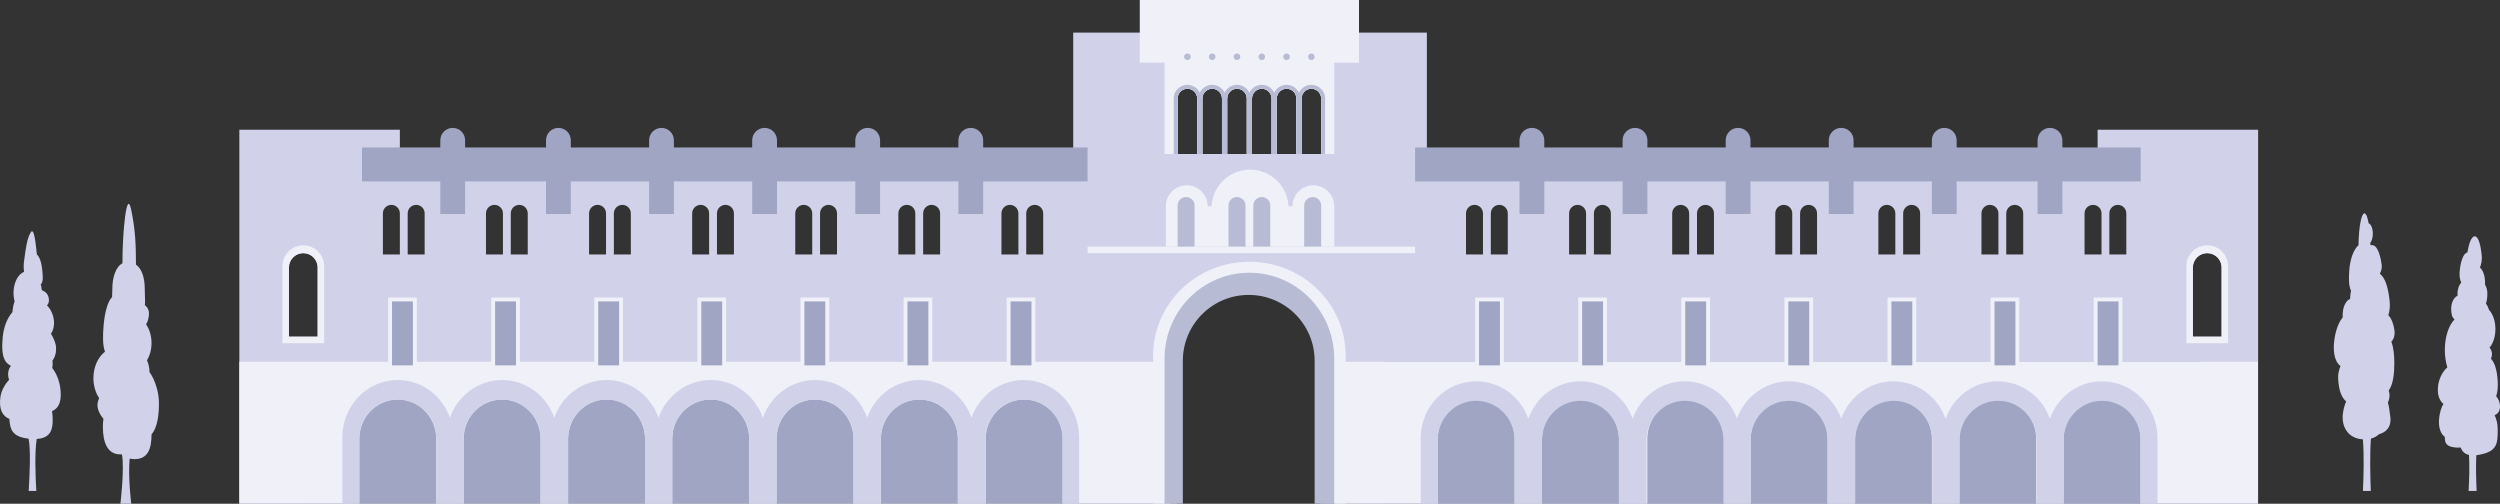 <svg width="1350" height="272" viewBox="0 0 1350 272" fill="none" xmlns="http://www.w3.org/2000/svg">
<rect x="0" y="0" width="1350" height="272" fill="#333333" stroke="none"/>
<rect width="1350" height="272" fill="black" fill-opacity="0" transform="translate(0)"/>
<rect width="1090.14" height="272" fill="black" fill-opacity="0" transform="translate(129.247)"/>
<path fill-rule="evenodd" clip-rule="evenodd" d="M579.538 17.616H770.506V82.098H1132.71V70.052H1219.39V271.999H1213.75H1132.71H720.474V193.077C720.474 168.559 700.598 148.683 676.079 148.683C651.561 148.683 631.684 168.559 631.684 193.077V271.999H215.922H156.024H129.247V70.052H215.922V82.098H579.538V17.616ZM646.483 53.202C646.483 53.32 646.479 53.437 646.472 53.553H646.482V83.149H635.912V53.553H635.925C635.917 53.437 635.913 53.32 635.913 53.202C635.913 50.283 638.279 47.916 641.198 47.916C644.117 47.916 646.483 50.283 646.483 53.202ZM659.859 53.553C659.867 53.437 659.871 53.319 659.871 53.201C659.871 50.282 657.505 47.916 654.586 47.916C651.667 47.916 649.301 50.282 649.301 53.201C649.301 53.319 649.305 53.437 649.312 53.553H649.301V83.149H659.871V53.553H659.859ZM673.26 53.201C673.26 53.319 673.256 53.437 673.249 53.553H673.26V83.149H662.69V53.553H662.702C662.694 53.437 662.69 53.319 662.69 53.201C662.69 50.282 665.056 47.916 667.975 47.916C670.894 47.916 673.26 50.282 673.26 53.201ZM686.637 53.553C686.645 53.437 686.649 53.319 686.649 53.201C686.649 50.282 684.283 47.916 681.364 47.916C678.445 47.916 676.079 50.282 676.079 53.201C676.079 53.319 676.083 53.437 676.09 53.553H676.079V83.149H686.649V53.553H686.637ZM700.039 53.201C700.039 53.319 700.035 53.437 700.027 53.553H700.039V83.149H689.468V53.553H689.48C689.472 53.437 689.468 53.319 689.468 53.201C689.468 50.282 691.834 47.916 694.753 47.916C697.672 47.916 700.039 50.282 700.039 53.201ZM713.416 53.553C713.423 53.437 713.427 53.319 713.427 53.201C713.427 50.282 711.061 47.916 708.142 47.916C705.223 47.916 702.857 50.282 702.857 53.201C702.857 53.319 702.861 53.437 702.869 53.553H702.857V83.149H713.427V53.553H713.416ZM215.909 115.564C215.918 115.448 215.922 115.331 215.922 115.212C215.922 112.683 213.872 110.632 211.342 110.632C208.812 110.632 206.762 112.683 206.762 115.212C206.762 115.331 206.766 115.448 206.775 115.564H206.761V137.409H215.921V115.564H215.909ZM229.31 115.212C229.31 115.331 229.306 115.448 229.297 115.564H229.31V137.409H220.149V115.564H220.163C220.154 115.448 220.149 115.331 220.149 115.212C220.149 112.683 222.2 110.632 224.73 110.632C227.26 110.632 229.31 112.683 229.31 115.212ZM271.579 115.564C271.588 115.448 271.592 115.331 271.592 115.212C271.592 112.683 269.542 110.632 267.012 110.632C264.482 110.632 262.432 112.683 262.432 115.212C262.432 115.331 262.436 115.448 262.445 115.564H262.432V137.409H271.592V115.564H271.579ZM284.981 115.212C284.981 115.331 284.977 115.448 284.968 115.564H284.98V137.409H275.82V115.564H275.833C275.825 115.448 275.82 115.331 275.82 115.212C275.82 112.683 277.871 110.632 280.401 110.632C282.931 110.632 284.981 112.683 284.981 115.212ZM327.248 115.564C327.257 115.448 327.261 115.331 327.261 115.212C327.261 112.683 325.211 110.632 322.681 110.632C320.151 110.632 318.101 112.683 318.101 115.212C318.101 115.331 318.105 115.448 318.114 115.564H318.101V137.409H327.261V115.564H327.248ZM340.65 115.212C340.65 115.331 340.646 115.448 340.637 115.564H340.649V137.409H331.489V115.564H331.502C331.494 115.448 331.489 115.331 331.489 115.212C331.489 112.683 333.54 110.632 336.07 110.632C338.6 110.632 340.65 112.683 340.65 115.212ZM382.919 115.564C382.928 115.448 382.932 115.331 382.932 115.212C382.932 112.683 380.882 110.632 378.352 110.632C375.822 110.632 373.771 112.683 373.771 115.212C373.771 115.331 373.776 115.448 373.785 115.564H373.771V137.409H382.932V115.564H382.919ZM396.319 115.212C396.319 115.331 396.315 115.448 396.306 115.564H396.32V137.409H387.16V115.564H387.172C387.163 115.448 387.159 115.331 387.159 115.212C387.159 112.683 389.209 110.632 391.739 110.632C394.269 110.632 396.319 112.683 396.319 115.212ZM438.587 115.564C438.596 115.448 438.6 115.331 438.6 115.212C438.6 112.683 436.55 110.632 434.02 110.632C431.49 110.632 429.439 112.683 429.439 115.212C429.439 115.331 429.444 115.448 429.453 115.564H429.439V137.409H438.6V115.564H438.587ZM451.99 115.212C451.99 115.331 451.985 115.448 451.977 115.564H451.99V137.409H442.829V115.564H442.842C442.833 115.448 442.829 115.331 442.829 115.212C442.829 112.683 444.88 110.632 447.41 110.632C449.939 110.632 451.99 112.683 451.99 115.212ZM494.258 115.564C494.267 115.448 494.271 115.331 494.271 115.212C494.271 112.683 492.221 110.632 489.691 110.632C487.161 110.632 485.11 112.683 485.11 115.212C485.11 115.331 485.115 115.448 485.124 115.564H485.11V137.409H494.271V115.564H494.258ZM507.659 115.212C507.659 115.331 507.655 115.448 507.646 115.564H507.66V137.409H498.499V115.564H498.512C498.503 115.448 498.499 115.331 498.499 115.212C498.499 112.683 500.549 110.632 503.079 110.632C505.609 110.632 507.659 112.683 507.659 115.212ZM549.928 115.564C549.937 115.448 549.941 115.331 549.941 115.212C549.941 112.683 547.891 110.632 545.361 110.632C542.831 110.632 540.78 112.683 540.78 115.212C540.78 115.331 540.785 115.448 540.793 115.564H540.78V137.409H549.941V115.564H549.928ZM563.329 115.212C563.329 115.331 563.325 115.448 563.316 115.564H563.329V137.409H554.168V115.564H554.182C554.173 115.448 554.168 115.331 554.168 115.212C554.168 112.683 556.219 110.632 558.749 110.632C561.279 110.632 563.329 112.683 563.329 115.212ZM800.793 115.564C800.802 115.448 800.807 115.331 800.807 115.212C800.807 112.683 798.756 110.632 796.227 110.632C793.697 110.632 791.646 112.683 791.646 115.212C791.646 115.331 791.65 115.448 791.659 115.564H791.646V137.409H800.806V115.564H800.793ZM814.196 115.212C814.196 115.331 814.191 115.448 814.183 115.564H814.196V137.409H805.036V115.564H805.048C805.04 115.448 805.035 115.331 805.035 115.212C805.035 112.683 807.086 110.632 809.616 110.632C812.146 110.632 814.196 112.683 814.196 115.212ZM856.462 115.564C856.471 115.448 856.475 115.331 856.475 115.212C856.475 112.683 854.425 110.632 851.895 110.632C849.365 110.632 847.314 112.683 847.314 115.212C847.314 115.331 847.319 115.448 847.328 115.564H847.314V137.409H856.475V115.564H856.462ZM869.865 115.212C869.865 115.331 869.861 115.448 869.852 115.564H869.865V137.409H860.705V115.564H860.718C860.709 115.448 860.705 115.331 860.705 115.212C860.705 112.683 862.755 110.632 865.285 110.632C867.815 110.632 869.865 112.683 869.865 115.212ZM912.133 115.564C912.142 115.448 912.146 115.331 912.146 115.212C912.146 112.683 910.096 110.632 907.566 110.632C905.036 110.632 902.985 112.683 902.985 115.212C902.985 115.331 902.99 115.448 902.999 115.564H902.985V137.409H912.146V115.564H912.133ZM925.535 115.212C925.535 115.331 925.53 115.448 925.521 115.564H925.534V137.409H916.374V115.564H916.387C916.378 115.448 916.374 115.331 916.374 115.212C916.374 112.683 918.425 110.632 920.955 110.632C923.484 110.632 925.535 112.683 925.535 115.212ZM967.802 115.564C967.811 115.448 967.815 115.331 967.815 115.212C967.815 112.683 965.765 110.632 963.235 110.632C960.705 110.632 958.654 112.683 958.654 115.212C958.654 115.331 958.659 115.448 958.667 115.564H958.654V137.409H967.815V115.564H967.802ZM981.206 115.212C981.206 115.331 981.202 115.448 981.193 115.564H981.205V137.409H972.044V115.564H972.059C972.05 115.448 972.045 115.331 972.045 115.212C972.045 112.683 974.096 110.632 976.626 110.632C979.156 110.632 981.206 112.683 981.206 115.212ZM1023.47 115.564C1023.48 115.448 1023.48 115.331 1023.48 115.212C1023.48 112.683 1021.43 110.632 1018.9 110.632C1016.38 110.632 1014.32 112.683 1014.32 115.212C1014.32 115.331 1014.33 115.448 1014.34 115.564H1014.32V137.409H1023.48V115.564H1023.47ZM1036.87 115.212C1036.87 115.331 1036.87 115.448 1036.86 115.564H1036.87V137.409H1027.71V115.564H1027.73C1027.72 115.448 1027.71 115.331 1027.71 115.212C1027.71 112.683 1029.76 110.632 1032.29 110.632C1034.82 110.632 1036.87 112.683 1036.87 115.212ZM1079.14 115.564C1079.15 115.448 1079.15 115.331 1079.15 115.212C1079.15 112.683 1077.1 110.632 1074.57 110.632C1072.04 110.632 1069.99 112.683 1069.99 115.212C1069.99 115.331 1070 115.448 1070.01 115.564H1069.99V137.409H1079.15V115.564H1079.14ZM1092.54 115.212C1092.54 115.331 1092.54 115.448 1092.53 115.564H1092.54V137.409H1083.38V115.564H1083.4C1083.39 115.448 1083.38 115.331 1083.38 115.212C1083.38 112.683 1085.43 110.632 1087.96 110.632C1090.49 110.632 1092.54 112.683 1092.54 115.212ZM1134.81 115.564C1134.82 115.448 1134.83 115.331 1134.83 115.212C1134.83 112.683 1132.77 110.632 1130.25 110.632C1127.72 110.632 1125.66 112.683 1125.66 115.212C1125.66 115.331 1125.67 115.448 1125.68 115.564H1125.66V137.409H1134.82V115.564H1134.81ZM1148.21 115.212C1148.21 115.331 1148.21 115.448 1148.2 115.564H1148.21V137.409H1139.05V115.564H1139.07C1139.06 115.448 1139.05 115.331 1139.05 115.212C1139.05 112.683 1141.1 110.632 1143.63 110.632C1146.16 110.632 1148.21 112.683 1148.21 115.212ZM171.527 144.456C171.527 140.175 168.057 136.705 163.776 136.705C159.495 136.705 156.024 140.175 156.024 144.456V181.803H171.527V144.456ZM1191.9 136.705C1196.19 136.705 1199.66 140.175 1199.66 144.456L1199.66 181.803H1184.15V144.544L1184.15 144.456C1184.15 140.175 1187.62 136.705 1191.9 136.705Z" fill="#D1D2E9"/>
<rect width="960.476" height="46.508" fill="black" fill-opacity="0" transform="translate(195.486 69.057)"/>
<path fill-rule="evenodd" clip-rule="evenodd" d="M251.146 76.103C251.152 75.987 251.156 75.87 251.156 75.751C251.156 72.054 248.158 69.057 244.461 69.057C240.764 69.057 237.767 72.054 237.767 75.751C237.767 75.87 237.77 75.987 237.776 76.103H237.767V79.627H195.486V97.948H237.767V115.564H251.156V97.948H294.846V115.564H308.235V97.948H350.516V115.564H363.905V97.948H406.185V115.564H419.574V97.948H461.854V115.564H475.244V97.948H517.525V115.564H530.914V97.948H587.289V79.627H530.914V76.103H530.905C530.911 75.987 530.914 75.87 530.914 75.751C530.914 72.054 527.917 69.057 524.219 69.057C520.522 69.057 517.525 72.054 517.525 75.751C517.525 75.87 517.528 75.987 517.534 76.103H517.525V79.627H475.244V76.103H475.234C475.24 75.987 475.244 75.87 475.244 75.751C475.244 72.054 472.246 69.057 468.549 69.057C464.852 69.057 461.854 72.054 461.854 75.751C461.854 75.87 461.858 75.987 461.864 76.103H461.854V79.627H419.574V76.103H419.565C419.571 75.987 419.574 75.87 419.574 75.751C419.574 72.054 416.577 69.057 412.879 69.057C409.182 69.057 406.185 72.054 406.185 75.751C406.185 75.87 406.188 75.987 406.194 76.103H406.185V79.627H363.905V76.103H363.896C363.902 75.987 363.905 75.87 363.905 75.751C363.905 72.054 360.908 69.057 357.21 69.057C353.513 69.057 350.516 72.054 350.516 75.751C350.516 75.87 350.52 75.987 350.525 76.103H350.516V79.627H308.235V76.103H308.226C308.232 75.987 308.235 75.87 308.235 75.751C308.235 72.054 305.238 69.057 301.541 69.057C297.843 69.057 294.846 72.054 294.846 75.751C294.846 75.87 294.85 75.987 294.855 76.103H294.846V79.627H251.156V76.103H251.146Z" fill="#9FA5C3"/>
<path fill-rule="evenodd" clip-rule="evenodd" d="M1100.3 76.103C1100.3 75.986 1100.29 75.869 1100.29 75.751C1100.29 72.054 1103.29 69.057 1106.99 69.057C1110.69 69.057 1113.68 72.054 1113.68 75.751C1113.68 75.869 1113.68 75.986 1113.67 76.103H1113.68V79.626H1155.96V97.948H1113.68V115.564H1100.29V97.948H1056.6V115.564H1043.21V97.948H1000.93V115.564H987.544V97.948H945.263V115.564H931.874V97.948H889.594V115.564H876.205V97.948H833.924V115.564H820.535V97.948H764.161V79.626H820.535V76.103H820.544C820.538 75.986 820.535 75.869 820.535 75.751C820.535 72.054 823.532 69.057 827.229 69.057C830.927 69.057 833.924 72.054 833.924 75.751C833.924 75.869 833.92 75.986 833.915 76.103H833.924V79.626H876.205V76.103H876.214C876.208 75.986 876.205 75.869 876.205 75.751C876.205 72.054 879.202 69.057 882.899 69.057C886.597 69.057 889.594 72.054 889.594 75.751C889.594 75.869 889.59 75.986 889.584 76.103H889.594V79.626H931.874V76.103H931.883C931.877 75.986 931.874 75.869 931.874 75.751C931.874 72.054 934.872 69.057 938.569 69.057C942.266 69.057 945.263 72.054 945.263 75.751C945.263 75.869 945.26 75.986 945.254 76.103H945.263V79.626H987.544V76.103H987.554C987.548 75.986 987.544 75.869 987.544 75.751C987.544 72.054 990.542 69.057 994.239 69.057C997.937 69.057 1000.93 72.054 1000.93 75.751C1000.93 75.869 1000.93 75.986 1000.92 76.103H1000.93V79.626H1043.21V76.103H1043.22C1043.22 75.986 1043.21 75.869 1043.21 75.751C1043.21 72.054 1046.21 69.057 1049.91 69.057C1053.61 69.057 1056.6 72.054 1056.6 75.751C1056.6 75.869 1056.6 75.986 1056.59 76.103H1056.6V79.626H1100.29V76.103H1100.3Z" fill="#9FA5C3"/>
<rect width="1090.01" height="76.49" fill="black" fill-opacity="0" transform="translate(129.247 195.383)"/>
<rect x="164.87" y="195.573" width="439.83" height="76.173" fill="#9FA5C3"/>
<rect x="748.188" y="195.383" width="439.385" height="76.49" fill="#9FA5C3"/>
<path fill-rule="evenodd" clip-rule="evenodd" d="M632.005 195.383H129.247V271.874H194.028V237.326H194.033C194.031 237.206 194.03 237.086 194.03 236.966C194.03 225.239 203.33 215.733 214.802 215.733C226.274 215.733 235.574 225.239 235.574 236.966V237.026C235.574 237.126 235.574 237.226 235.573 237.326V271.874L250.359 271.873V237.326H250.365C250.363 237.206 250.362 237.086 250.362 236.966C250.362 225.239 259.662 215.733 271.134 215.733C282.606 215.733 291.907 225.239 291.907 236.966C291.907 237.086 291.906 237.206 291.904 237.326V271.873H306.778V237.415H306.783C306.78 237.266 306.778 237.116 306.778 236.966C306.778 225.239 316.078 215.733 327.55 215.733C339.022 215.733 348.323 225.239 348.323 236.966C348.323 237.116 348.321 237.266 348.318 237.415H348.322V271.873H363.021V237.326H363.025C363.023 237.206 363.022 237.086 363.022 236.966C363.022 225.239 372.322 215.733 383.794 215.733C395.267 215.733 404.567 225.239 404.567 236.966V237.026C404.567 237.126 404.567 237.226 404.565 237.326V271.873H419.354V237.326H419.358C419.356 237.206 419.355 237.086 419.355 236.966C419.355 225.239 428.655 215.733 440.127 215.733C451.599 215.733 460.899 225.239 460.899 236.966V237.026C460.899 237.126 460.899 237.226 460.898 237.326V271.873H475.685V237.326H475.689C475.688 237.206 475.687 237.086 475.687 236.966C475.687 225.239 484.986 215.733 496.458 215.733C507.931 215.733 517.231 225.239 517.231 236.966V237.026C517.231 237.126 517.231 237.226 517.229 237.326V271.873H532.271V237.415H532.276C532.273 237.266 532.271 237.116 532.271 236.966C532.271 225.239 541.571 215.733 553.043 215.733C564.516 215.733 573.816 225.239 573.816 236.966C573.816 237.116 573.814 237.266 573.812 237.415H573.815V271.873H632.005V195.383ZM720.727 271.873H776.354V237.326H776.358C776.356 237.206 776.355 237.086 776.355 236.966C776.355 225.239 785.655 215.733 797.127 215.733C808.6 215.733 817.9 225.239 817.9 236.966V237.056C817.9 237.146 817.9 237.236 817.899 237.326V271.873H832.685V237.326H832.69C832.688 237.206 832.687 237.086 832.687 236.966C832.687 225.239 841.987 215.733 853.459 215.733C864.931 215.733 874.231 225.239 874.231 236.966C874.231 237.086 874.231 237.206 874.229 237.326V271.873H889.565V237.415H889.571C889.568 237.266 889.566 237.116 889.566 236.966C889.566 225.239 898.866 215.733 910.338 215.733C921.811 215.733 931.111 225.239 931.111 236.966L931.111 237.094V237.148C931.111 237.237 931.111 237.326 931.11 237.415V271.873H945.348V237.326H945.353C945.351 237.206 945.35 237.086 945.35 236.966C945.35 225.239 954.649 215.733 966.122 215.733C977.594 215.733 986.894 225.239 986.894 236.966V237.026C986.894 237.126 986.894 237.226 986.893 237.326V271.873H1001.68V237.326H1001.69C1001.68 237.206 1001.68 237.086 1001.68 236.966C1001.68 225.239 1010.98 215.733 1022.45 215.733C1033.93 215.733 1043.23 225.239 1043.23 236.966C1043.23 237.086 1043.23 237.206 1043.22 237.326V271.873H1058.01V237.326H1058.02C1058.01 237.206 1058.01 237.086 1058.01 236.966C1058.01 225.239 1067.31 215.733 1078.78 215.733C1090.26 215.733 1099.56 225.239 1099.56 236.966C1099.56 237.086 1099.56 237.206 1099.55 237.326V271.873H1114.34V237.326L1114.34 237.125V237.074L1114.34 236.966C1114.34 225.239 1123.64 215.733 1135.11 215.733C1146.59 215.733 1155.89 225.239 1155.89 236.966L1155.89 237.095L1155.89 237.133L1155.89 237.326V271.873L1219.26 271.874V195.383H720.727V271.873Z" fill="#EFF0F8"/>
<path fill-rule="evenodd" clip-rule="evenodd" d="M194.028 271.874H184.874V236.786H184.882C184.877 236.553 184.874 236.319 184.874 236.084C184.874 219.032 198.272 205.208 214.8 205.208C227.77 205.208 238.812 213.72 242.966 225.626C247.119 213.72 258.162 205.208 271.132 205.208C284.102 205.208 295.144 213.72 299.297 225.626C303.451 213.72 314.494 205.208 327.463 205.208C340.432 205.208 351.475 213.72 355.628 225.625C359.782 213.72 370.825 205.208 383.794 205.208C396.764 205.208 407.807 213.721 411.96 225.627C416.113 213.721 427.156 205.208 440.126 205.208C453.095 205.208 464.138 213.72 468.292 225.625C472.445 213.72 483.488 205.208 496.457 205.208C509.427 205.208 520.47 213.721 524.623 225.627C528.776 213.721 539.819 205.208 552.79 205.208C569.317 205.208 582.715 219.032 582.715 236.084C582.715 236.319 582.712 236.553 582.708 236.786H582.715V271.874H573.815V237.416H573.812C573.814 237.267 573.816 237.117 573.816 236.966C573.816 225.24 564.516 215.734 553.043 215.734C541.571 215.734 532.271 225.24 532.271 236.966C532.271 237.117 532.273 237.267 532.276 237.416H532.271V271.874H526.383H522.863H517.229V237.326C517.231 237.227 517.231 237.126 517.231 237.026V236.966C517.231 225.24 507.931 215.734 496.458 215.734C484.986 215.734 475.687 225.24 475.687 236.966C475.687 237.086 475.688 237.207 475.689 237.326H475.685V271.874H470.052H466.531H460.898V237.326C460.899 237.227 460.899 237.126 460.899 237.026V236.966C460.899 225.24 451.599 215.734 440.127 215.734C428.655 215.734 419.355 225.24 419.355 236.966C419.355 237.086 419.356 237.207 419.358 237.326H419.354V271.874H413.72H410.2H404.565V237.326C404.567 237.227 404.567 237.126 404.567 237.026V236.966C404.567 225.24 395.267 215.734 383.794 215.734C372.322 215.734 363.022 225.24 363.022 236.966C363.022 237.086 363.023 237.207 363.025 237.326H363.021V271.874H357.389H353.868H348.322V237.416H348.318C348.321 237.267 348.323 237.117 348.323 236.966C348.323 225.24 339.022 215.734 327.55 215.734C316.078 215.734 306.778 225.24 306.778 236.966C306.778 237.117 306.78 237.267 306.783 237.416H306.778V271.874H301.058H297.537H291.904V237.326C291.906 237.207 291.907 237.086 291.907 236.966C291.907 225.24 282.606 215.734 271.134 215.734C259.662 215.734 250.362 225.24 250.362 236.966C250.362 237.086 250.363 237.207 250.365 237.326H250.359V271.874H244.726H241.206H235.573V237.326C235.574 237.227 235.574 237.126 235.574 237.026V236.966C235.574 225.24 226.274 215.734 214.802 215.734C203.33 215.734 194.03 225.24 194.03 236.966C194.03 237.086 194.031 237.207 194.033 237.326H194.028V271.874Z" fill="#D1D2E9"/>
<path fill-rule="evenodd" clip-rule="evenodd" d="M776.354 271.873H767.2V237.155H767.208C767.203 236.924 767.2 236.692 767.2 236.46C767.2 219.587 780.598 205.909 797.126 205.909C810.096 205.909 821.139 214.332 825.292 226.113C829.445 214.332 840.488 205.909 853.458 205.909C866.428 205.909 877.47 214.332 881.624 226.112C885.777 214.332 896.82 205.909 909.79 205.909C922.759 205.909 933.802 214.332 937.955 226.112C942.108 214.332 953.151 205.909 966.121 205.909C979.09 205.909 990.132 214.331 994.286 226.11C998.44 214.331 1009.48 205.909 1022.45 205.909C1035.42 205.909 1046.46 214.332 1050.62 226.113C1054.77 214.332 1065.81 205.909 1078.78 205.909C1091.75 205.909 1102.79 214.331 1106.95 226.111C1111.1 214.331 1122.14 205.909 1135.11 205.909C1151.64 205.909 1165.04 219.587 1165.04 236.46C1165.04 236.692 1165.04 236.924 1165.03 237.155H1165.04V271.873H1155.89V238.028C1155.89 237.928 1155.89 237.828 1155.89 237.728V237.667C1155.89 225.941 1146.59 216.435 1135.12 216.435C1123.64 216.435 1114.34 225.941 1114.34 237.667C1114.34 237.788 1114.35 237.908 1114.35 238.028H1114.34V271.873H1108.71H1105.19H1099.77V238.118H1099.76C1099.77 237.968 1099.77 237.818 1099.77 237.667C1099.77 225.941 1090.47 216.435 1078.99 216.435C1067.52 216.435 1058.22 225.941 1058.22 237.667L1058.22 237.796V237.85C1058.22 237.939 1058.22 238.029 1058.22 238.118V271.873H1052.38H1048.86H1043.39V238.118H1043.39C1043.39 237.968 1043.39 237.818 1043.39 237.667C1043.39 225.941 1034.09 216.435 1022.62 216.435C1011.15 216.435 1001.85 225.941 1001.85 237.667C1001.85 237.818 1001.85 237.968 1001.85 238.118H1001.85V271.873H996.047H992.525H986.894V238.028C986.895 237.928 986.895 237.828 986.895 237.728V237.667C986.895 225.941 977.595 216.435 966.123 216.435C954.65 216.435 945.351 225.941 945.351 237.667C945.351 237.788 945.352 237.908 945.354 238.028H945.349V271.873H939.715H936.195H930.647V238.118H930.643C930.646 237.968 930.647 237.818 930.647 237.667C930.647 225.941 921.347 216.435 909.875 216.435C898.403 216.435 889.103 225.941 889.103 237.667C889.103 237.818 889.104 237.968 889.107 238.118H889.103V271.873H883.384H879.863H874.23V238.028C874.231 237.928 874.231 237.828 874.231 237.728V237.667C874.231 225.941 864.931 216.435 853.459 216.435C841.987 216.435 832.687 225.941 832.687 237.667C832.687 237.788 832.688 237.908 832.69 238.028H832.686V271.873H827.052H823.532H817.899V238.028C817.9 237.938 817.9 237.849 817.9 237.758V237.668C817.9 225.942 808.6 216.436 797.127 216.436C785.655 216.436 776.355 225.942 776.355 237.668C776.355 237.789 776.356 237.908 776.358 238.028H776.354V271.873Z" fill="#D1D2E9"/>
<rect width="936.52" height="38.757" fill="black" fill-opacity="0" transform="translate(209.58 160.662)"/>
<rect width="936.52" height="38.757" fill="black" fill-opacity="0" transform="translate(209.58 160.662)"/>
<rect x="209.58" y="160.662" width="15.503" height="38.756" fill="#EFF0F8"/>
<rect x="265.25" y="160.662" width="15.503" height="38.756" fill="#EFF0F8"/>
<rect x="320.92" y="160.662" width="15.503" height="38.756" fill="#EFF0F8"/>
<rect x="376.59" y="160.662" width="15.503" height="38.756" fill="#EFF0F8"/>
<rect x="432.259" y="160.662" width="15.503" height="38.756" fill="#EFF0F8"/>
<rect x="487.929" y="160.662" width="15.503" height="38.756" fill="#EFF0F8"/>
<rect x="543.599" y="160.662" width="15.503" height="38.756" fill="#EFF0F8"/>
<rect x="796.579" y="160.662" width="15.503" height="38.756" fill="#EFF0F8"/>
<rect x="852.249" y="160.662" width="15.503" height="38.756" fill="#EFF0F8"/>
<rect x="907.918" y="160.662" width="15.503" height="38.756" fill="#EFF0F8"/>
<rect x="963.588" y="160.662" width="15.503" height="38.756" fill="#EFF0F8"/>
<rect x="1019.26" y="160.662" width="15.503" height="38.756" fill="#EFF0F8"/>
<rect x="1074.93" y="160.662" width="15.503" height="38.756" fill="#EFF0F8"/>
<rect x="1130.6" y="160.662" width="15.503" height="38.756" fill="#EFF0F8"/>
<rect width="932.29" height="34.529" fill="black" fill-opacity="0" transform="translate(211.695 162.776)"/>
<rect x="211.695" y="162.776" width="11.275" height="34.528" fill="#9FA5C3"/>
<rect x="267.363" y="162.776" width="11.275" height="34.528" fill="#9FA5C3"/>
<rect x="323.033" y="162.776" width="11.275" height="34.528" fill="#9FA5C3"/>
<rect x="378.705" y="162.776" width="11.275" height="34.528" fill="#9FA5C3"/>
<rect x="434.373" y="162.776" width="11.275" height="34.528" fill="#9FA5C3"/>
<rect x="490.042" y="162.776" width="11.275" height="34.528" fill="#9FA5C3"/>
<rect x="545.712" y="162.776" width="11.275" height="34.528" fill="#9FA5C3"/>
<rect x="798.693" y="162.776" width="11.275" height="34.528" fill="#9FA5C3"/>
<rect x="854.362" y="162.776" width="11.275" height="34.528" fill="#9FA5C3"/>
<rect x="910.032" y="162.776" width="11.275" height="34.528" fill="#9FA5C3"/>
<rect x="965.702" y="162.776" width="11.275" height="34.528" fill="#9FA5C3"/>
<rect x="1021.37" y="162.776" width="11.275" height="34.528" fill="#9FA5C3"/>
<rect x="1077.04" y="162.776" width="11.275" height="34.528" fill="#9FA5C3"/>
<rect x="1132.71" y="162.776" width="11.275" height="34.528" fill="#9FA5C3"/>
<rect width="104.009" height="130.659" fill="black" fill-opacity="0" transform="translate(622.665 141.34)"/>
<path fill-rule="evenodd" clip-rule="evenodd" d="M726.673 192.279V271.873H713.155V193.93C713.156 193.802 713.155 193.674 713.155 193.546C713.155 172.098 695.751 154.71 674.284 154.71C652.816 154.71 635.413 172.098 635.413 193.546C635.413 193.674 635.411 193.802 635.413 193.93V271.873H622.665L622.665 192.057C622.665 164.047 645.948 141.34 674.669 141.34C703.391 141.34 726.674 164.047 726.674 192.057L726.673 192.279Z" fill="#EFF0F8"/>
<path fill-rule="evenodd" clip-rule="evenodd" d="M720.472 193.817V272H709.903V195.191C709.904 195.074 709.903 194.957 709.903 194.839C709.903 175.186 693.97 159.253 674.316 159.253C654.663 159.253 638.73 175.186 638.73 194.839C638.73 194.957 638.729 195.074 638.73 195.191V272H628.864L628.864 193.601C628.864 168.016 649.372 147.274 674.668 147.274C699.965 147.274 720.473 168.016 720.473 193.601L720.472 193.817Z" fill="#B7BCD4"/>
<rect width="1050.68" height="52.849" fill="black" fill-opacity="0" transform="translate(152.5 132.476)"/>
<path fill-rule="evenodd" clip-rule="evenodd" d="M175.05 185.325V143.75V143.045H175.029C174.665 137.147 169.766 132.476 163.775 132.476C157.785 132.476 152.886 137.147 152.522 143.045H152.5V143.75V185.325H175.05ZM163.776 136.703C168.057 136.703 171.527 140.173 171.527 144.454V181.802H156.024V144.454C156.024 140.173 159.495 136.703 163.776 136.703Z" fill="#EFF0F8"/>
<path fill-rule="evenodd" clip-rule="evenodd" d="M1203.18 185.325V143.9L1203.18 143.75L1203.18 143.6V143.045H1203.16C1202.79 137.147 1197.9 132.476 1191.9 132.476C1185.91 132.476 1181.02 137.147 1180.65 143.045H1180.63V185.325H1203.18ZM1191.9 136.703C1196.19 136.703 1199.66 140.173 1199.66 144.454V181.802H1184.15V144.454C1184.15 140.173 1187.62 136.703 1191.9 136.703Z" fill="#EFF0F8"/>
<rect width="176.875" height="136.705" fill="black" fill-opacity="0" transform="translate(587.288)"/>
<rect x="587.288" y="133.181" width="176.875" height="3.523" fill="#EFF0F8"/>
<path fill-rule="evenodd" clip-rule="evenodd" d="M733.862 0H615.476V33.824H628.864V83.149H635.912V53.554H635.923C635.916 53.438 635.912 53.32 635.912 53.202C635.912 50.283 638.278 47.917 641.197 47.917C644.116 47.917 646.482 50.283 646.482 53.202C646.482 53.32 646.478 53.438 646.47 53.554H646.482V83.149H649.3V53.554H649.312C649.304 53.438 649.3 53.32 649.3 53.202C649.3 50.283 651.667 47.917 654.585 47.917C657.504 47.917 659.871 50.283 659.871 53.202C659.871 53.32 659.867 53.438 659.859 53.554H659.871V83.149H662.689V53.554H662.701C662.693 53.438 662.689 53.32 662.689 53.202C662.689 50.283 665.056 47.917 667.975 47.917C670.894 47.917 673.26 50.283 673.26 53.202C673.26 53.32 673.256 53.438 673.248 53.554H673.26V83.149H676.078V53.554H676.09C676.082 53.438 676.078 53.32 676.078 53.202C676.078 50.283 678.444 47.917 681.363 47.917C684.282 47.917 686.648 50.283 686.648 53.202C686.648 53.32 686.645 53.438 686.637 53.554H686.648V83.149H689.467V53.554H689.479C689.471 53.438 689.467 53.32 689.467 53.202C689.467 50.283 691.833 47.917 694.752 47.917C697.671 47.917 700.037 50.283 700.037 53.202C700.037 53.32 700.033 53.438 700.025 53.554H700.037V83.149H702.855V53.554H702.867C702.859 53.438 702.855 53.32 702.855 53.202C702.855 50.283 705.222 47.917 708.141 47.917C711.06 47.917 713.426 50.283 713.426 53.202C713.426 53.32 713.422 53.438 713.414 53.554H713.426V83.149H720.473V33.824H733.862V0Z" fill="#EFF0F8"/>
<path fill-rule="evenodd" clip-rule="evenodd" d="M654.258 111.336C654.809 100.347 663.894 91.606 675.02 91.606C686.146 91.606 695.231 100.347 695.782 111.336H697.922C697.922 105.11 702.97 100.062 709.197 100.062C715.424 100.062 720.472 105.11 720.473 111.336V133.181H675.02H629.569V111.336C629.569 105.11 634.617 100.062 640.844 100.062C647.071 100.062 652.119 105.11 652.119 111.336H654.258Z" fill="#EFF0F8"/>
<rect width="77.514" height="26.778" fill="black" fill-opacity="0" transform="translate(635.911 106.404)"/>
<path fill-rule="evenodd" clip-rule="evenodd" d="M672.54 111.336C672.549 111.22 672.553 111.103 672.553 110.984C672.553 108.455 670.503 106.404 667.973 106.404C665.443 106.404 663.393 108.455 663.393 110.984C663.393 111.103 663.397 111.22 663.406 111.336H663.393V133.181H672.553V111.336H672.54Z" fill="#B7BCD4"/>
<path fill-rule="evenodd" clip-rule="evenodd" d="M645.058 111.337C645.067 111.221 645.071 111.103 645.071 110.984C645.071 108.455 643.021 106.404 640.491 106.404C637.961 106.404 635.911 108.455 635.911 110.984C635.911 111.103 635.915 111.221 635.924 111.337H635.911V133.182H645.071V111.337H645.058Z" fill="#B7BCD4"/>
<path fill-rule="evenodd" clip-rule="evenodd" d="M685.931 111.336C685.939 111.22 685.944 111.103 685.944 110.984C685.944 108.455 683.894 106.404 681.364 106.404C678.834 106.404 676.783 108.455 676.783 110.984C676.783 111.103 676.788 111.22 676.796 111.336H676.783V133.181H685.944V111.336H685.931Z" fill="#B7BCD4"/>
<path fill-rule="evenodd" clip-rule="evenodd" d="M713.412 111.336C713.421 111.22 713.425 111.103 713.425 110.984C713.425 108.455 711.375 106.404 708.845 106.404C706.315 106.404 704.265 108.455 704.265 110.984C704.265 111.103 704.269 111.22 704.278 111.336H704.265V133.181H713.425V111.336H713.412Z" fill="#B7BCD4"/>
<rect width="70.468" height="3.524" fill="black" fill-opacity="0" transform="translate(639.435 28.891)"/>
<ellipse cx="641.196" cy="30.653" rx="1.762" ry="1.762" fill="#B7BCD4"/>
<ellipse cx="654.584" cy="30.653" rx="1.762" ry="1.762" fill="#B7BCD4"/>
<ellipse cx="667.974" cy="30.653" rx="1.762" ry="1.762" fill="#B7BCD4"/>
<ellipse cx="681.363" cy="30.653" rx="1.762" ry="1.762" fill="#B7BCD4"/>
<ellipse cx="694.752" cy="30.653" rx="1.762" ry="1.762" fill="#B7BCD4"/>
<ellipse cx="708.141" cy="30.653" rx="1.762" ry="1.762" fill="#B7BCD4"/>
<path fill-rule="evenodd" clip-rule="evenodd" d="M647.186 83.149L646.481 83.149V53.553H646.47C646.478 53.437 646.481 53.32 646.481 53.202C646.481 50.283 644.115 47.916 641.196 47.916C638.277 47.916 635.911 50.283 635.911 53.202C635.911 53.32 635.915 53.437 635.923 53.553H635.911V83.149L633.797 83.149V53.202V52.849H633.805C633.989 48.926 637.228 45.803 641.196 45.803C644.153 45.803 646.706 47.538 647.89 50.046C649.074 47.538 651.627 45.803 654.584 45.803C657.542 45.803 660.094 47.538 661.279 50.045C662.463 47.538 665.015 45.803 667.973 45.803C670.931 45.803 673.483 47.538 674.667 50.047C675.852 47.538 678.404 45.803 681.362 45.803C684.32 45.803 686.873 47.538 688.057 50.046C689.241 47.538 691.793 45.803 694.751 45.803C697.709 45.803 700.261 47.538 701.446 50.046C702.63 47.538 705.183 45.803 708.14 45.803C712.108 45.803 715.347 48.926 715.531 52.849H715.54V53.202V83.149L713.426 83.149V53.553H713.414C713.422 53.437 713.426 53.319 713.426 53.201C713.426 50.282 711.06 47.916 708.141 47.916C705.222 47.916 702.855 50.282 702.855 53.201C702.855 53.319 702.859 53.437 702.867 53.553H702.855V83.149L702.151 83.149H700.741L700.037 83.149V53.553H700.025C700.033 53.437 700.037 53.319 700.037 53.201C700.037 50.282 697.67 47.916 694.751 47.916C691.833 47.916 689.466 50.282 689.466 53.201C689.466 53.319 689.47 53.437 689.478 53.553H689.466V83.149L688.762 83.149H687.353L686.647 83.149V53.553H686.636C686.644 53.437 686.647 53.319 686.647 53.201C686.647 50.282 684.281 47.916 681.362 47.916C678.443 47.916 676.077 50.282 676.077 53.201C676.077 53.319 676.081 53.437 676.089 53.553H676.077V83.149L675.372 83.149H673.963L673.259 83.149V53.553H673.248C673.255 53.437 673.259 53.319 673.259 53.201C673.259 50.282 670.893 47.916 667.974 47.916C665.055 47.916 662.689 50.282 662.689 53.201C662.689 53.319 662.693 53.437 662.701 53.553H662.689V83.149L661.984 83.149H660.574L659.87 83.149V53.553H659.858C659.866 53.437 659.87 53.319 659.87 53.201C659.87 50.282 657.503 47.916 654.584 47.916C651.666 47.916 649.299 50.282 649.299 53.201C649.299 53.319 649.303 53.437 649.311 53.553H649.299V83.149L648.595 83.149H647.186Z" fill="#B7BCD4"/>
<rect width="1350" height="161.928" fill="black" fill-opacity="0" transform="translate(0 110.071)"/>
<path fill-rule="evenodd" clip-rule="evenodd" d="M73.42 142.871C76.55 145.126 78.17 149.903 78.17 156.053C78.17 157.284 78.217 158.484 78.263 159.634L78.264 159.662L78.265 159.686L78.266 159.703C78.341 161.584 78.41 163.326 78.259 164.843C79.815 165.975 80.734 167.824 80.359 170.637C80.103 172.56 79.603 174.032 78.878 175.132C80.7 177.752 81.819 181.307 81.819 185.222C81.819 188.772 80.899 192.024 79.371 194.553C79.753 195.335 80.078 196.337 80.358 197.619C80.613 198.783 80.742 199.88 80.725 200.887C83.793 205.255 85.832 211.764 85.832 217.672C85.832 224.027 85.106 230.639 81.818 234.652L81.818 234.809C81.818 242.058 79.994 247.935 72.697 247.935C71.71 247.935 70.822 247.827 70.025 247.623C69.05 257.422 70.874 272 70.874 272H65.036C65.036 272 67.289 253.145 65.857 245.351C65.598 245.372 65.324 245.382 65.036 245.382C57.739 245.382 55.55 238.488 55.55 230.434C55.55 228.946 55.662 227.51 55.869 226.157C53.877 223.926 52.632 221.048 52.632 218.766C52.632 217.606 52.954 216.292 53.531 214.987C51.604 212.069 50.442 208.298 50.442 204.181C50.442 198.139 52.945 192.842 56.698 189.89C55.404 186.473 55.493 181.595 55.915 176.106C56.504 168.447 58.349 162.453 60.524 160.434L60.562 159.522C60.608 158.423 60.658 157.263 60.658 156.053C60.658 149.707 62.527 144.081 66.13 142.158V141.263V140.739C66.13 126.241 68.346 100.997 70.873 113.394C73.082 124.235 73.38 131.517 73.42 142.871Z" fill="#D1D2E9"/>
<path fill-rule="evenodd" clip-rule="evenodd" d="M19.609 265.103H15.498C16.03 256.572 16.655 242.489 15.437 236.876C6.379 235.871 5.546 231.665 5.101 226.852C5.082 226.641 5.073 226.429 5.075 226.217C1.463 224.804 -0.805 221.119 0.268 214.089C0.744 210.964 2.592 207.593 4.917 205.084C4.567 204.194 4.372 203.206 4.372 202.166C4.372 200.386 4.943 198.759 5.889 197.513C1.169 195.337 0.804 189.554 1.453 182.215C1.96 176.485 4.011 171.536 6.723 168.549C6.743 168.14 6.776 167.723 6.822 167.302C7.005 165.621 7.379 164.07 7.877 162.759C7.499 161.358 7.29 159.82 7.29 158.206C7.29 152.703 9.722 148.077 13.016 146.752C12.742 145.15 12.692 143.211 12.996 140.96L13.096 140.213C14.005 133.455 14.659 128.592 16.644 125.426C18.363 122.685 19.247 130.875 19.916 137.393C21.31 138.661 22.382 141.606 22.74 145.111L22.79 145.601C23.152 149.113 23.478 152.264 22.005 153.578C22.271 154.543 22.457 155.574 22.548 156.65C24.399 157.37 26.003 158.72 26.363 161.249C26.603 162.933 26.19 164.094 25.364 164.894C26.778 166.302 27.936 168.226 28.602 170.483C29.697 174.194 29.184 177.868 27.512 180.254C28.699 182.108 29.594 184.126 30.012 185.951C30.696 188.943 30.118 192.383 28.317 194.777C28.404 195.309 28.45 195.857 28.45 196.418C28.45 197.203 28.36 197.964 28.192 198.689C30.433 201.513 32.031 205.513 32.565 209.606C33.334 215.503 32.473 220.178 28.097 221.985C28.328 223.288 28.451 224.888 28.451 226.852C28.451 231.849 27.371 236.581 19.818 237.03C18.671 244.662 19.145 257.292 19.609 265.103Z" fill="#D1D2E9"/>
<path fill-rule="evenodd" clip-rule="evenodd" d="M1280.23 265.104H1276C1276.37 256.672 1276.65 245.262 1275.95 237.247C1267.96 236.821 1264.15 230.361 1265.2 223.05C1265.51 220.828 1266.09 218.685 1266.92 216.766C1264.38 214.63 1262.94 210.735 1262.59 204.387C1262.48 202.225 1262.96 199.935 1263.85 197.672C1260.17 194.781 1259.79 188.637 1260.61 183.058C1261.4 177.73 1263.14 173.699 1265.08 171.369C1264.95 170.402 1265.06 169.338 1265.15 168.378L1265.2 167.949C1265.44 165.399 1267.1 161.906 1269.06 161.474C1269.08 159.903 1269.25 158.39 1269.55 156.965C1268.27 154.471 1268.31 150.463 1268.62 145.844C1269.03 139.863 1271.08 134.452 1273.59 132.447C1273.72 122.809 1275.11 115.217 1276.8 115.217C1277.69 115.217 1278.49 117.27 1279.07 120.595C1280.34 120.949 1281.32 123.313 1281.32 126.178C1281.32 128.293 1280.78 130.135 1279.99 131.097C1280 131.51 1280.01 131.927 1280.02 132.348C1280.41 132.328 1280.84 132.344 1281.32 132.399C1283.25 132.624 1285.19 136.25 1286.09 142.826C1286.34 144.649 1285.91 146.362 1285.11 147.782C1288.03 150.143 1289.49 154.869 1290.34 161.864C1290.74 165.139 1290.46 167.929 1289.71 170.223C1291.27 171.881 1292.39 174.381 1292.95 178.021C1293.39 180.855 1292.7 182.991 1291.34 184.533C1292.52 187.7 1292.93 191.707 1292.93 196.092C1292.93 202.025 1292.3 207.433 1289.91 210.885C1290.19 211.732 1290.35 212.634 1290.35 213.57C1290.35 214.919 1290.03 216.199 1289.46 217.344C1290.03 219.309 1290.37 221.876 1290.78 225.179C1291.47 230.719 1288.35 233.494 1284.65 234.472C1283.51 235.577 1282.07 236.398 1280.3 236.856C1279.67 244.96 1279.91 256.565 1280.23 265.104Z" fill="#D1D2E9"/>
<path fill-rule="evenodd" clip-rule="evenodd" d="M1337.39 265.103H1333.04C1333.37 259.321 1333.62 251.796 1333.26 245.676C1330.86 245.124 1329.49 243.63 1328.71 241.614C1328.05 241.715 1327.3 241.744 1326.42 241.689C1321.16 241.357 1320.21 239.313 1320.21 236.383C1320.21 236.227 1320.22 236.072 1320.24 235.919C1318.25 234.7 1316.61 231.145 1317.11 226.103C1317.45 222.667 1318.31 219.922 1319.45 218.135C1317.32 216.328 1316.16 213.413 1316.49 209.19C1316.86 204.453 1318.99 200.655 1321.57 198.357C1320.71 195.59 1320.21 192.381 1320.21 188.961C1320.21 181.865 1322.33 175.681 1325.47 172.449C1324.02 171.354 1323.64 169.346 1323.64 166.743C1323.64 163.374 1325.1 160.538 1327.08 159.7C1327.05 159.304 1327.04 158.888 1327.04 158.453C1327.04 156.171 1327.81 154.088 1329.08 152.507C1328.22 150.925 1327.96 148.613 1328.28 145.852C1328.86 140.894 1330.18 136.804 1332.44 136.29C1333.12 131.686 1334.53 127.613 1336.35 127.613C1338.29 127.613 1339.45 131.924 1340.07 137.23C1340.41 140.103 1339.99 142.684 1339.16 144.447C1340.8 145.907 1341.93 148.958 1341.93 152.484C1341.93 152.866 1341.92 153.242 1341.89 153.611C1342.7 155.007 1343.17 156.669 1343.17 158.453C1343.17 160.763 1342.94 162.526 1342.4 163.85C1343.08 164.801 1343.66 165.996 1344.1 167.366C1346.16 169.55 1347.52 173.356 1347.52 177.687C1347.52 181.829 1346.27 185.492 1344.36 187.713C1345.17 188.656 1345.66 189.909 1345.66 191.283C1345.66 192.163 1345.46 192.992 1345.1 193.722C1347.08 195.726 1348.37 199.556 1348.76 205.874C1348.97 209.27 1348.63 211.947 1347.94 214.008C1349.21 215.394 1350 217.329 1350 219.47C1350 222.065 1348.84 223.476 1347.07 224.178C1348.14 226.355 1348.76 228.952 1348.76 231.74C1348.76 239.433 1348.76 243.924 1338.21 245.668C1337.86 245.725 1337.53 245.772 1337.21 245.809C1336.91 251.933 1337.12 259.376 1337.39 265.103Z" fill="#D1D2E9"/>
</svg>

